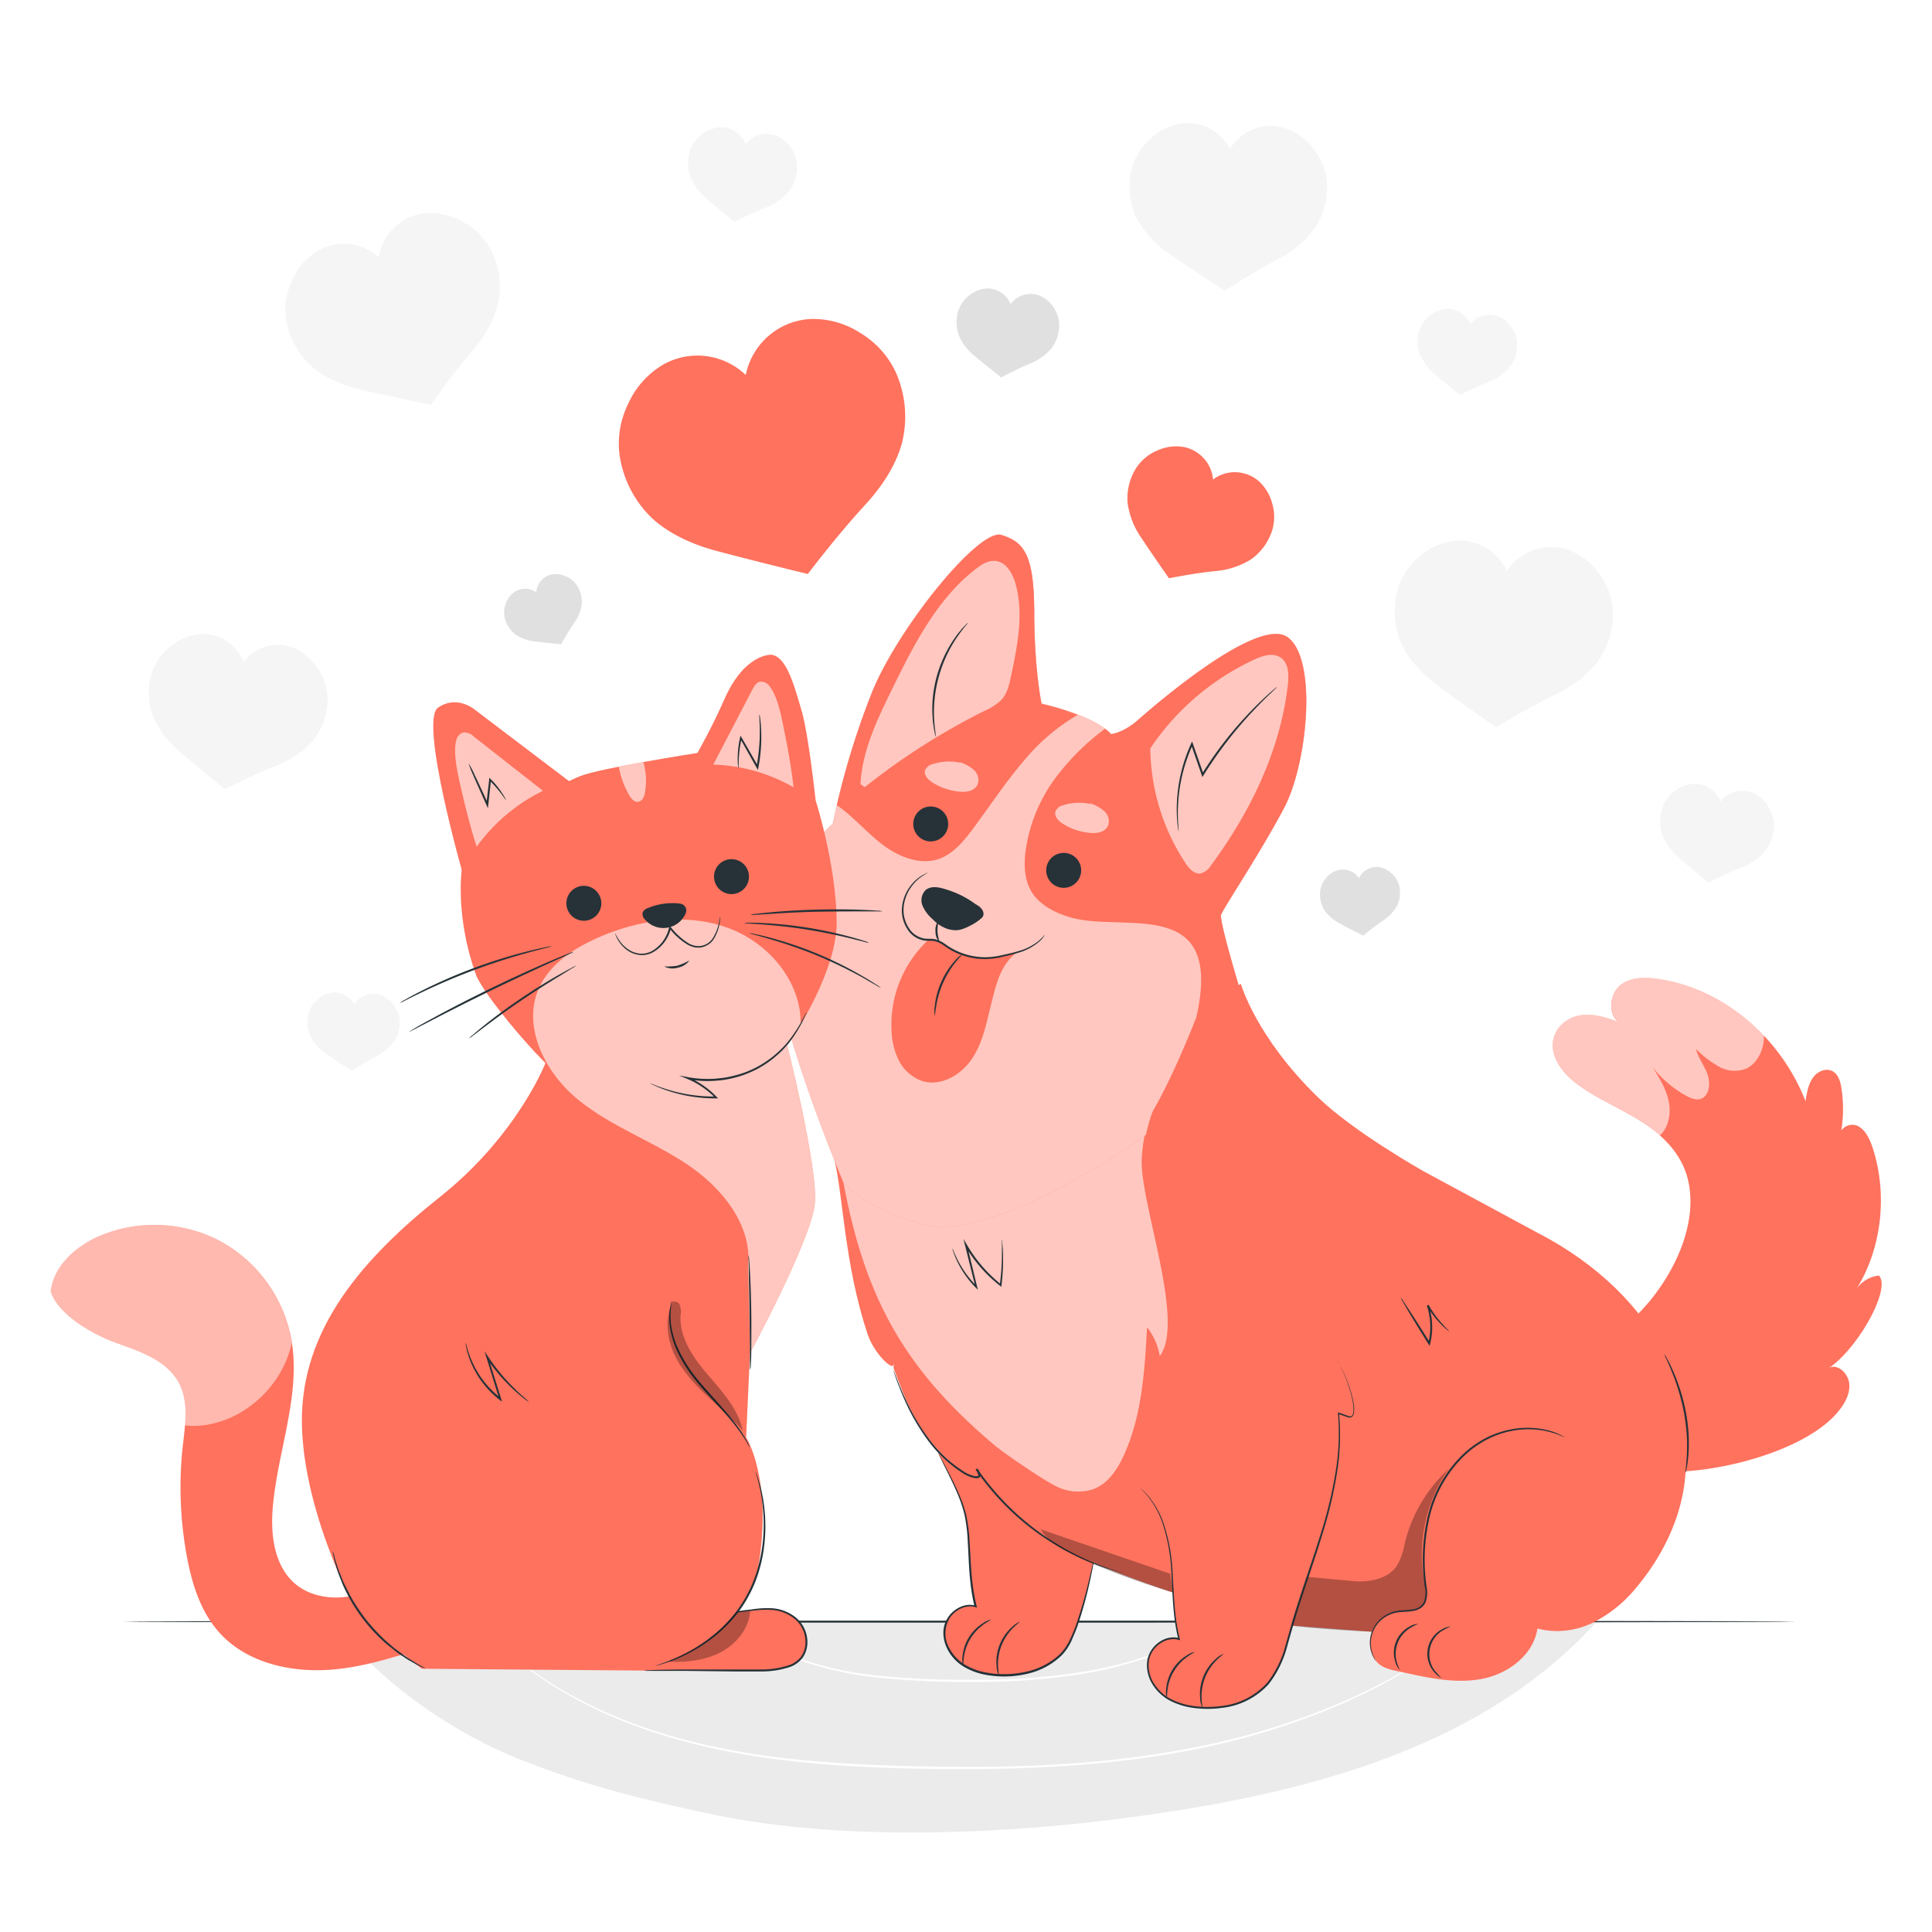 <svg class="animated" id="freepik_stories-cat-and-dog" xmlns="http://www.w3.org/2000/svg" viewBox="0 0 500 500" version="1.1" xmlns:xlink="http://www.w3.org/1999/xlink" xmlns:svgjs="http://svgjs.com/svgjs"><style>svg#freepik_stories-cat-and-dog:not(.animated) .animable {opacity: 0;}svg#freepik_stories-cat-and-dog.animated #freepik--Hearts--inject-21 {animation: 1.5s Infinite  linear floating;animation-delay: 0s;}            @keyframes floating {                0% {                    opacity: 1;                    transform: translateY(0px);                }                50% {                    transform: translateY(-10px);                }                100% {                    opacity: 1;                    transform: translateY(0px);                }            }        </style><g id="freepik--background-complete--inject-21" class="animable" style="transform-origin: 248.815px 253.056px;"><path d="M149.43,151.66a6.44,6.44,0,0,0-3-2.5,6.22,6.22,0,0,0-3.75-.48A5.09,5.09,0,0,0,139.5,151a5,5,0,0,0-.71,2.3,5,5,0,0,0-2-.85,5.07,5.07,0,0,0-3.87.91,6.26,6.26,0,0,0-2.12,3.14,6.44,6.44,0,0,0-.06,3.86,7.93,7.93,0,0,0,2.88,4,11.05,11.05,0,0,0,4.95,1.67c2.89.34,6.65.7,6.65.7s1.67-3,3.32-5.43a11,11,0,0,0,2-4.83A7.84,7.84,0,0,0,149.43,151.66Z" style="fill: rgb(224, 224, 224); transform-origin: 140.524px 157.654px;" id="eli75v2dkbab" class="animable"></path><path d="M362.21,229.66a6.41,6.41,0,0,0-1.84-3.4,6.18,6.18,0,0,0-3.32-1.82,5,5,0,0,0-5.35,2.85,4.92,4.92,0,0,0-1.56-1.52,5,5,0,0,0-3.93-.56,6.15,6.15,0,0,0-3.12,2.14,6.42,6.42,0,0,0-1.46,3.58,7.83,7.83,0,0,0,1.22,4.76,11.18,11.18,0,0,0,4,3.37c2.56,1.37,5.94,3.07,5.94,3.07s2.66-2.21,5.07-3.84a11.09,11.09,0,0,0,3.63-3.77A7.84,7.84,0,0,0,362.21,229.66Z" style="fill: rgb(224, 224, 224); transform-origin: 351.968px 233.252px;" id="el89q42jvf27j" class="animable"></path><path d="M274.13,84.37a8.38,8.38,0,0,0-1.44-4.76A8,8,0,0,0,269,76.49a6.41,6.41,0,0,0-7.47,2.22,6.39,6.39,0,0,0-1.58-2.32,6.52,6.52,0,0,0-4.81-1.71,7.93,7.93,0,0,0-4.47,1.91,8.29,8.29,0,0,0-2.76,4.13,10.09,10.09,0,0,0,.33,6.31,14.3,14.3,0,0,0,4.17,5.26c2.89,2.38,6.7,5.39,6.7,5.39s3.92-2.11,7.38-3.55A14.24,14.24,0,0,0,272,90.3,10,10,0,0,0,274.13,84.37Z" style="fill: rgb(224, 224, 224); transform-origin: 260.842px 86.174px;" id="elf9qkjahc23n" class="animable"></path><path d="M417.41,158.26a17.57,17.57,0,0,0-3.61-9.89,16.86,16.86,0,0,0-8.25-6.17,13.75,13.75,0,0,0-10.76,1.11A13.59,13.59,0,0,0,390,147.8,13.57,13.57,0,0,0,376,140a16.82,16.82,0,0,0-9.23,4.58,17.46,17.46,0,0,0-5.34,9.06A21.35,21.35,0,0,0,362.88,167c2.05,4.24,5.67,7.85,9.46,10.64,6.39,4.69,14.83,10.6,14.83,10.6s8-4.94,15.17-8.39c4.24-2.06,8.45-5,11.23-8.75A21.33,21.33,0,0,0,417.41,158.26Z" style="fill: rgb(245, 245, 245); transform-origin: 389.185px 164.068px;" id="ela8pmzba54t9" class="animable"></path><path d="M127.31,65.2a17.54,17.54,0,0,0-7.25-7.62,16.83,16.83,0,0,0-10-2.38A13.59,13.59,0,0,0,98,66.53,13.56,13.56,0,0,0,82.08,65a16.76,16.76,0,0,0-6.64,7.87,17.51,17.51,0,0,0-1.29,10.45,21.27,21.27,0,0,0,6.63,11.62c3.57,3.08,8.32,4.94,12.92,6,7.73,1.75,17.82,3.82,17.82,3.82S116.92,97,122.09,91c3.07-3.58,5.77-7.9,6.81-12.5A21.31,21.31,0,0,0,127.31,65.2Z" style="fill: rgb(245, 245, 245); transform-origin: 101.593px 79.955px;" id="elfq3yras9fdj" class="animable"></path><path d="M343.4,47.22a15.83,15.83,0,0,0-3.57-8.83,15.18,15.18,0,0,0-7.64-5.34,12.29,12.29,0,0,0-13.89,5.53,12.34,12.34,0,0,0-3.42-4.17A12.52,12.52,0,0,0,305.39,32a15.23,15.23,0,0,0-8.21,4.42,15.88,15.88,0,0,0-4.57,8.36,19.28,19.28,0,0,0,1.71,12,27.29,27.29,0,0,0,8.88,9.35c5.92,4,13.73,9.15,13.73,9.15s7.13-4.71,13.48-8a27.36,27.36,0,0,0,9.9-8.25A19.35,19.35,0,0,0,343.4,47.22Z" style="fill: rgb(245, 245, 245); transform-origin: 317.873px 53.567px;" id="el9oaulll9k2p" class="animable"></path><path d="M103.41,264.06a7.43,7.43,0,0,0-1.67-4.13,7.13,7.13,0,0,0-3.57-2.5A5.73,5.73,0,0,0,91.69,260a5.74,5.74,0,0,0-6-3.09A7.09,7.09,0,0,0,81.82,259a7.39,7.39,0,0,0-2.13,3.9,9,9,0,0,0,.8,5.6,12.73,12.73,0,0,0,4.14,4.37c2.77,1.89,6.42,4.27,6.42,4.27s3.32-2.2,6.29-3.76a12.83,12.83,0,0,0,4.63-3.85A9.09,9.09,0,0,0,103.41,264.06Z" style="fill: rgb(245, 245, 245); transform-origin: 91.487px 266.992px;" id="eljvs6t6cebsk" class="animable"></path><path d="M206.31,43.61a8.75,8.75,0,0,0-1.43-5.08A8.38,8.38,0,0,0,201,35.14a6.9,6.9,0,0,0-5.42.15A6.81,6.81,0,0,0,193,37.35a6.81,6.81,0,0,0-1.63-2.5,6.93,6.93,0,0,0-5.08-1.91,8.49,8.49,0,0,0-4.78,1.94,8.77,8.77,0,0,0-3,4.33,10.66,10.66,0,0,0,.22,6.7,15,15,0,0,0,4.33,5.67c3,2.59,7,5.86,7,5.86s4.21-2.17,7.9-3.62a15.13,15.13,0,0,0,5.94-4A10.67,10.67,0,0,0,206.31,43.61Z" style="fill: rgb(245, 245, 245); transform-origin: 192.194px 45.187px;" id="elfheypyv4syl" class="animable"></path><path d="M84.75,181.57a14.36,14.36,0,0,0-2.34-8.32A13.79,13.79,0,0,0,76,167.69,11.15,11.15,0,0,0,63,171.31a11.15,11.15,0,0,0-11-7.22,13.87,13.87,0,0,0-7.84,3.18,14.4,14.4,0,0,0-4.93,7.09,17.54,17.54,0,0,0,.36,11,24.84,24.84,0,0,0,7.09,9.3c5,4.24,11.49,9.6,11.49,9.6s6.89-3.55,12.94-5.94a24.73,24.73,0,0,0,9.74-6.47A17.43,17.43,0,0,0,84.75,181.57Z" style="fill: rgb(245, 245, 245); transform-origin: 61.636px 184.168px;" id="ell5gjc6cthil" class="animable"></path><path d="M459.11,214a9.19,9.19,0,0,0-1.49-5.3,8.88,8.88,0,0,0-4.06-3.54,7.08,7.08,0,0,0-8.32,2.31,7.07,7.07,0,0,0-7-4.6,8.74,8.74,0,0,0-5,2,9.18,9.18,0,0,0-3.14,4.52,11.07,11.07,0,0,0,.23,7,15.74,15.74,0,0,0,4.51,5.92c3.15,2.7,7.32,6.11,7.32,6.11s4.38-2.26,8.24-3.78a15.86,15.86,0,0,0,6.2-4.12A11.09,11.09,0,0,0,459.11,214Z" style="fill: rgb(245, 245, 245); transform-origin: 444.377px 215.64px;" id="elsmaa8kz9bcm" class="animable"></path><path d="M392.64,89.65A8,8,0,0,0,391.33,85a7.64,7.64,0,0,0-3.54-3.09,6.19,6.19,0,0,0-7.26,2A6.14,6.14,0,0,0,379,81.68a6.29,6.29,0,0,0-4.62-1.74,7.64,7.64,0,0,0-4.36,1.77,8,8,0,0,0-2.74,3.94,9.64,9.64,0,0,0,.2,6.1,13.84,13.84,0,0,0,3.94,5.17c2.75,2.35,6.39,5.34,6.39,5.34s3.82-2,7.19-3.3a13.76,13.76,0,0,0,5.41-3.6A9.73,9.73,0,0,0,392.64,89.65Z" style="fill: rgb(245, 245, 245); transform-origin: 379.762px 91.097px;" id="elba0qwi5c56d" class="animable"></path><path d="M87.14,420.47c11,15,30.67,28.37,48,35.1s30.43,10,48.64,13.87c36.3,7.75,83.46,5.28,123.18-1.25s79.94-19,106.71-49Z" style="fill: rgb(235, 235, 235); transform-origin: 250.405px 446.725px;" id="ele98mtdxm12t" class="animable"></path><path d="M379.68,421.38l-.53.45c-.38.29-.91.72-1.6,1.27-1.39,1.12-3.51,2.69-6.3,4.63s-6.31,4.18-10.53,6.55A156.45,156.45,0,0,1,346,441.51a188.3,188.3,0,0,1-40.92,12c-15.83,2.89-33.53,4.19-52.08,4.31s-36.26-.49-52.23-2.55A184.81,184.81,0,0,1,178.33,451a137.38,137.38,0,0,1-18.86-6.31,107.75,107.75,0,0,1-24.88-14.38c-2.67-2.11-4.65-3.87-5.94-5.1l-1.47-1.41c-.33-.32-.48-.5-.48-.5l.52.46,1.5,1.37c1.32,1.21,3.31,2.94,6,5a109.64,109.64,0,0,0,24.9,14.2,137.15,137.15,0,0,0,18.83,6.23,185.6,185.6,0,0,0,22.39,4.18c15.93,2,33.62,2.54,52.16,2.51s36.19-1.4,52-4.26a189.61,189.61,0,0,0,40.87-11.87A158.63,158.63,0,0,0,360.58,434c4.22-2.35,7.73-4.57,10.55-6.46s4.95-3.46,6.36-4.56l1.62-1.23C379.48,421.51,379.68,421.38,379.68,421.38Z" style="fill: rgb(255, 255, 255); transform-origin: 253.19px 439.607px;" id="el1c5hu0cnyt" class="animable"></path><path d="M316.43,419s-.08.08-.27.22l-.81.59c-.71.52-1.8,1.24-3.23,2.13a75.64,75.64,0,0,1-12.81,6.19,103,103,0,0,1-20.43,5.26,171.08,171.08,0,0,1-25.78,1.88,231.12,231.12,0,0,1-25.82-1.1,88,88,0,0,1-20.59-4.6A56.58,56.58,0,0,1,194,423.11c-1.38-1-2.4-1.79-3.08-2.36l-.75-.67-.25-.23a1.44,1.44,0,0,1,.28.19l.79.63c.69.55,1.73,1.32,3.12,2.27a58.85,58.85,0,0,0,12.68,6.27,89.58,89.58,0,0,0,20.52,4.46,237.93,237.93,0,0,0,25.77,1.06,174.14,174.14,0,0,0,25.7-1.83,104.51,104.51,0,0,0,20.38-5.14,78.1,78.1,0,0,0,12.83-6c1.44-.85,2.55-1.54,3.28-2l.84-.55Z" style="fill: rgb(255, 255, 255); transform-origin: 253.175px 427.145px;" id="elgmrkgc2uiy" class="animable"></path></g><g id="freepik--Floor--inject-21" class="animable" style="transform-origin: 248.23px 419.68px;"><path d="M464.79,419.68c0,.14-97,.26-216.55.26s-216.57-.12-216.57-.26,96.94-.26,216.57-.26S464.79,419.53,464.79,419.68Z" style="fill: rgb(38, 50, 56); transform-origin: 248.23px 419.68px;" id="elykyrwrgsfef" class="animable"></path></g><g id="freepik--Dog--inject-21" class="animable" style="transform-origin: 343.541px 290.284px;"><path d="M486.27,330.12A8,8,0,0,0,480.2,334c6.72-10.47,8.43-24.64,4.47-36.87-.78-2.37-1.94-4.89-4.08-5.82a3.51,3.51,0,0,0-4.06,1.27,35.48,35.48,0,0,0,.06-10.79c-.24-1.6-.68-3.33-1.89-4.28-1.67-1.32-4.14-.45-5.42,1.27s-1.69,4-2,6.22c-6.63-17-22-29.58-38.65-31.72-3.31-.43-7-.37-9.53,1.9s-3.05,7.43-.15,9.3c-3.14-1.15-6.43-2.2-9.69-1.77s-6.5,2.72-7.24,6.22c-1,4.54,2.46,8.85,6,11.52,4.83,3.62,10.35,5.93,15.48,9s10.07,7.22,12.45,13.07c3,7.46,1.25,16.2-2.12,23.35-6.29,13.37-18.11,23.39-31.54,26.72l10.94,24.17c13.84,9.44,51.32,1.75,62.22-11.13,1.72-2,3.32-4.55,3.15-7.35s-3-5.48-5.26-4.25C480.79,349,489.51,333.55,486.27,330.12Z" style="fill: rgb(255, 114, 94); transform-origin: 444.405px 317.014px;" id="el425w6cdtxpa" class="animable"></path><g id="elyxhb3x5915e"><g style="opacity: 0.6; transform-origin: 429.168px 273.436px;" class="animable"><path d="M402,268.9c-1,4.54,2.46,8.85,6,11.52,4.83,3.62,10.35,5.93,15.48,9a41.31,41.31,0,0,1,6.1,4.42c2.09-1.83,2.88-5.26,2.38-8.27-.57-3.46-2.45-6.49-4.28-9.4a28.55,28.55,0,0,0,8.71,7.42c1.23.67,2.65,1.25,3.93.74,2.07-.84,2.4-4,1.58-6.3s-2.4-4.21-3-6.56a27.06,27.06,0,0,0,6,4.59,8.22,8.22,0,0,0,7.06.48c2.56-1.19,4.17-4.15,4.49-7.19a12.38,12.38,0,0,0,.06-1.36c-7.58-8-17.47-13.42-27.86-14.75-3.31-.43-7-.37-9.53,1.9s-3.05,7.43-.15,9.3c-3.14-1.15-6.43-2.2-9.69-1.77S402.71,265.4,402,268.9Z" style="fill: rgb(255, 255, 255); transform-origin: 429.168px 273.436px;" id="elpf6nex1zve9" class="animable"></path></g></g><path d="M398,319.09l-29.64-16s-18.09-10.19-27.21-19.05c-16.19-15.73-20-29.39-20-29.39l-87.4,40.12L216,300.4c2.22,9.29,2.55,26.86,8.51,44.83,1.65,5,6.52,9.6,6.74,7.93.17-1.39,0,.92,0,.92,3.09,8.16,6.66,18.75,17.25,26.12,7.93,12,24.88,18.86,31.81,22.82,10.25,5.85,49.15,17.33,49.15,17.33l30.25,2.31,75.82-60.17S431,336.21,398,319.09Z" style="fill: rgb(255, 114, 94); transform-origin: 325.765px 338.655px;" id="elvbagwnm86y8" class="animable"></path><path d="M295.17,385.14c5.18,4.54,7.17,11.71,7.88,18.55s.39,13.84,2.11,20.5c-3.41-1-7.19,1.74-7.94,5.22s1.07,7.15,3.88,9.33a17.67,17.67,0,0,0,10,3.24c6,.33,12.47-1.34,16.59-5.77,3.78-4.06,5.1-9.75,6.6-15.1,2.56-9.16,6-18.06,8.64-27.2s4.41-18.7,3.49-28.17l2.58.9c3.19.93.14-9.76-3.05-14.57" style="fill: rgb(255, 114, 94); transform-origin: 322.76px 397.045px;" id="elcafwz7cz8s6" class="animable"></path><path d="M345.93,352.07a10.33,10.33,0,0,1,.7,1.07,29.59,29.59,0,0,1,1.66,3.35,33.89,33.89,0,0,1,1.84,5.72,14.13,14.13,0,0,1,.29,1.82,5.21,5.21,0,0,1-.11,2,1.07,1.07,0,0,1-.78.8,1.65,1.65,0,0,1-.59,0l-.51-.18-2.08-.71.2-.17a60.43,60.43,0,0,1-.36,14.19,109.5,109.5,0,0,1-3.89,16.87c-1.79,6-4,12.21-6.12,18.83-1.07,3.3-2,6.73-3,10.21a27.2,27.2,0,0,1-4.82,9.95A19.14,19.14,0,0,1,316.21,442a27,27,0,0,1-6.72.08,19.19,19.19,0,0,1-6.31-1.76,11.89,11.89,0,0,1-4.77-4.19,9.36,9.36,0,0,1-1.55-5.91c.36-4.14,4.61-7.34,8.36-6.26l-.27.26c-1.51-6.1-1.44-11.86-1.78-16.86A47.8,47.8,0,0,0,301,394.62a23,23,0,0,0-3.88-7.31,17.69,17.69,0,0,0-1.46-1.63c-.35-.34-.53-.54-.53-.54a14.6,14.6,0,0,1,2.1,2.09,22.65,22.65,0,0,1,4,7.31,47.12,47.12,0,0,1,2.25,12.82c.37,5,.34,10.76,1.85,16.77l.09.37-.36-.1c-3.43-1-7.47,2-7.77,5.88a8.84,8.84,0,0,0,1.49,5.61,11.3,11.3,0,0,0,4.59,4,18.43,18.43,0,0,0,6.14,1.7,26,26,0,0,0,6.59-.08A18.64,18.64,0,0,0,328,435.44a26.78,26.78,0,0,0,4.72-9.77c1-3.45,1.91-6.91,3-10.21,2.1-6.63,4.36-12.87,6.17-18.81a109.38,109.38,0,0,0,3.93-16.8,61.17,61.17,0,0,0,.45-14.1l0-.24.23.08,2.08.73a2.07,2.07,0,0,0,1,.22.8.8,0,0,0,.56-.61,5,5,0,0,0,.12-1.88,16.36,16.36,0,0,0-.27-1.79,34.85,34.85,0,0,0-1.76-5.7,33.34,33.34,0,0,0-1.57-3.37c-.2-.36-.36-.63-.47-.84A1.75,1.75,0,0,1,345.93,352.07Z" style="fill: rgb(38, 50, 56); transform-origin: 322.8px 397.161px;" id="elsnavc2jz1gs" class="animable"></path><path d="M309.21,427.52c0,.08-.74.41-1.83,1.18a12.28,12.28,0,0,0-5.22,8.61c-.18,1.32-.12,2.16-.2,2.17a5.28,5.28,0,0,1-.17-2.21,11.26,11.26,0,0,1,5.39-8.88A5.21,5.21,0,0,1,309.21,427.52Z" style="fill: rgb(38, 50, 56); transform-origin: 305.476px 433.5px;" id="elxy9131hwcyp" class="animable"></path><path d="M316.68,428c.05.07-.72.56-1.74,1.57a13.14,13.14,0,0,0-3.07,4.6,13.47,13.47,0,0,0-.9,5.47c.07,1.43.29,2.31.21,2.33a6,6,0,0,1-.57-2.31,12.07,12.07,0,0,1,4.08-10.37A5.86,5.86,0,0,1,316.68,428Z" style="fill: rgb(38, 50, 56); transform-origin: 313.613px 434.985px;" id="eleh1bopgjbkd" class="animable"></path><path d="M242.8,376.05c3.23,6.74,6.84,12.44,7.54,19.28s.4,13.84,2.11,20.5c-3.41-1-7.18,1.75-7.93,5.22s1.06,7.16,3.87,9.34a17.79,17.79,0,0,0,10,3.23c6,.34,12.47-1.34,16.59-5.77,3.78-4.06,6.87-18.12,8-23.56" style="fill: rgb(255, 114, 94); transform-origin: 262.89px 404.856px;" id="ele9x0soclmee" class="animable"></path><path d="M283,404.29a1.73,1.73,0,0,1,0,.3q-.06.33-.15.87c-.15.76-.37,1.89-.69,3.33a104.46,104.46,0,0,1-3.3,12c-.43,1.25-1,2.53-1.56,3.85a13.4,13.4,0,0,1-2.53,3.75,18.55,18.55,0,0,1-8.69,4.73,26.14,26.14,0,0,1-11,.31,17,17,0,0,1-5.49-2,11.29,11.29,0,0,1-4.22-4.29,9.52,9.52,0,0,1-1.22-4.27,7.14,7.14,0,0,1,1.14-4.21,7.55,7.55,0,0,1,3.2-2.76,6.58,6.58,0,0,1,2-.55,6.14,6.14,0,0,1,2.05.19l-.31.3c-1.47-5.89-1.44-11.56-1.76-16.54a43.19,43.19,0,0,0-.8-7,34,34,0,0,0-1.87-5.72c-1.44-3.38-2.82-6-3.68-7.78-.44-.91-.78-1.6-1-2.08-.1-.22-.18-.4-.24-.55s-.08-.18-.07-.19a1,1,0,0,1,.11.18c.07.14.16.31.28.52.25.5.61,1.18,1.06,2,.91,1.79,2.33,4.35,3.82,7.74a34.63,34.63,0,0,1,2,5.76,43.08,43.08,0,0,1,.85,7c.36,5,.36,10.64,1.82,16.45l.11.43-.42-.13c-2.44-.73-5.26.66-6.71,2.92a7.68,7.68,0,0,0,.11,7.95,10.87,10.87,0,0,0,4,4.1,16.39,16.39,0,0,0,5.32,1.94,25.78,25.78,0,0,0,10.74-.28,18.15,18.15,0,0,0,8.5-4.56,13,13,0,0,0,2.47-3.63,38.41,38.41,0,0,0,1.58-3.8,116,116,0,0,0,3.46-12q.5-2.12.78-3.3c.08-.36.15-.64.2-.86A1.32,1.32,0,0,1,283,404.29Z" style="fill: rgb(38, 50, 56); transform-origin: 262.907px 404.925px;" id="elth1bpndgnq" class="animable"></path><path d="M256.51,419.16c0,.08-.74.41-1.84,1.18a12.33,12.33,0,0,0-5.22,8.61c-.18,1.33-.11,2.17-.2,2.17a5.25,5.25,0,0,1-.17-2.2,11.36,11.36,0,0,1,5.39-8.89A5.42,5.42,0,0,1,256.51,419.16Z" style="fill: rgb(38, 50, 56); transform-origin: 252.771px 425.14px;" id="elmgcgezqhayb" class="animable"></path><path d="M264,419.68c0,.07-.71.55-1.74,1.56a13.57,13.57,0,0,0-3.07,4.61,13.42,13.42,0,0,0-.89,5.46c.06,1.44.29,2.31.2,2.33a5.89,5.89,0,0,1-.57-2.3A12.07,12.07,0,0,1,262,421,5.76,5.76,0,0,1,264,419.68Z" style="fill: rgb(38, 50, 56); transform-origin: 260.933px 426.66px;" id="elczc1bw1zw3r" class="animable"></path><path d="M290.41,407a5.07,5.07,0,0,1-.86-.2c-.55-.15-1.38-.35-2.42-.68a64.84,64.84,0,0,1-8.62-3.41,68.36,68.36,0,0,1-11.69-7.22,66.87,66.87,0,0,1-11.92-11.88c-.86-1.06-1.59-2.19-2.38-3.26l.43-.3a4,4,0,0,1,.8,1.65.81.81,0,0,1-.19.59.87.87,0,0,1-.51.26,2.59,2.59,0,0,1-.93-.05,8.33,8.33,0,0,1-3.09-1.35l0,0a34,34,0,0,1-9.33-9,54.26,54.26,0,0,1-5.18-8.92c-1.21-2.64-2-4.8-2.56-6.3-.27-.74-.44-1.33-.57-1.73a5.23,5.23,0,0,1-.17-.6,2.61,2.61,0,0,1,.25.57c.17.43.38,1,.66,1.7.56,1.48,1.43,3.62,2.69,6.22a55,55,0,0,0,5.23,8.81,34.16,34.16,0,0,0,9.25,8.85h0l0,0a8.15,8.15,0,0,0,2.87,1.24c.51.1,1.11.09,1-.26a3.54,3.54,0,0,0-.7-1.38l.42-.3c.78,1.06,1.51,2.18,2.37,3.23a67.6,67.6,0,0,0,11.79,11.82A69.1,69.1,0,0,0,287.19,406c1,.36,1.85.59,2.39.77A4.93,4.93,0,0,1,290.41,407Z" style="fill: rgb(38, 50, 56); transform-origin: 260.815px 380.8px;" id="elus3fyd0pjyl" class="animable"></path><path d="M427.13,350.22,398.83,372c-8.32,1.19-14,6.88-19.67,13.06-7.47,8.1-5.78,16.21-8,24.31A30.21,30.21,0,0,1,369,414c-1.69,3.63-6.13,2.55-8.45,3.25-2.77.83-4,2.15-5.3,4.75a7.57,7.57,0,0,0,1.15,8.2c1.69,1.78,4.53,2.12,6.93,2.65,6.69,1.46,13.6,2.94,20.32,1.62s13.23-6.2,14.23-13A20.8,20.8,0,0,0,412.12,420a34.16,34.16,0,0,0,11.33-9.12c7-8.29,12.09-18.85,12.75-29.68S433.09,359.29,427.13,350.22Z" style="fill: rgb(255, 114, 94); transform-origin: 395.403px 392.601px;" id="ell2gnvqw9d7l" class="animable"></path><path d="M405,372a.68.68,0,0,1-.23-.08l-.65-.28a19.24,19.24,0,0,0-2.57-.92,22,22,0,0,0-9.88-.48,23.89,23.89,0,0,0-6.52,2.14,25.76,25.76,0,0,0-6.41,4.57A32.7,32.7,0,0,0,370,392.49a48.83,48.83,0,0,0-.81,18.05,7.85,7.85,0,0,1-.26,4.16,3.55,3.55,0,0,1-1.37,1.55,5.21,5.21,0,0,1-1.85.66c-1.26.22-2.48.2-3.61.33a8,8,0,0,0-3.09.95,8,8,0,0,0-4.15,8.28,9.45,9.45,0,0,0,1.23,3.42,4,4,0,0,1-.53-.79,7.92,7.92,0,0,1-.9-2.6,8.3,8.3,0,0,1,.41-4.32,8.49,8.49,0,0,1,7-5.34c1.17-.14,2.38-.13,3.58-.35a3.65,3.65,0,0,0,2.89-2,7.45,7.45,0,0,0,.19-3.92,48.7,48.7,0,0,1,.79-18.22,32.86,32.86,0,0,1,8.93-15.81,26.16,26.16,0,0,1,6.55-4.61,24,24,0,0,1,6.65-2.11,21.68,21.68,0,0,1,10,.64A15,15,0,0,1,405,372Z" style="fill: rgb(38, 50, 56); transform-origin: 379.77px 399.7px;" id="elxib0m8uk1al" class="animable"></path><path d="M362.22,432.13a4.31,4.31,0,0,1-1.08-1.93,7.68,7.68,0,0,1,3.71-9.28,4.15,4.15,0,0,1,2.12-.64c0,.08-.81.27-1.93,1a7.84,7.84,0,0,0-3.55,8.86C361.83,431.38,362.3,432.08,362.22,432.13Z" style="fill: rgb(38, 50, 56); transform-origin: 363.85px 426.205px;" id="elbd7az6n65dj" class="animable"></path><path d="M373,434.18a1.63,1.63,0,0,1-.61-.32,6,6,0,0,1-1.35-1.27,7.21,7.21,0,0,1,1.93-10.81,6.2,6.2,0,0,1,1.71-.73,1.54,1.54,0,0,1,.68-.08,17.11,17.11,0,0,0-2.19,1.12,7.15,7.15,0,0,0-1.84,10.28A18.12,18.12,0,0,0,373,434.18Z" style="fill: rgb(38, 50, 56); transform-origin: 372.378px 427.571px;" id="els97mzaobm9q" class="animable"></path><path d="M436.2,381.18c-.1,0,.21-1.77.35-4.64a47.39,47.39,0,0,0,0-5,53.81,53.81,0,0,0-.77-6.1,56.26,56.26,0,0,0-3.22-10.7c-.54-1.33-1-2.4-1.35-3.12a6.25,6.25,0,0,1-.47-1.17,6.53,6.53,0,0,1,.65,1.08c.4.7.92,1.74,1.51,3.06a49.59,49.59,0,0,1,3.39,10.75,46.63,46.63,0,0,1,.74,6.18,41.17,41.17,0,0,1-.08,5.07,28.61,28.61,0,0,1-.44,3.4A6.77,6.77,0,0,1,436.2,381.18Z" style="fill: rgb(38, 50, 56); transform-origin: 433.907px 365.815px;" id="elt7npi9tdxjf" class="animable"></path><path d="M375.06,344.56a2.6,2.6,0,0,1-.52-.37c-.33-.26-.79-.67-1.35-1.21a24.5,24.5,0,0,1-3.92-5.07l.41-.19a17.61,17.61,0,0,1,.88,7.56,17.28,17.28,0,0,1-.44,2.46l-.15.59-.32-.52c-2.08-3.35-3.9-6.32-5.18-8.47L363,336.81a5,5,0,0,1-.49-.95,4.31,4.31,0,0,1,.64.85l1.63,2.45c1.36,2.1,3.23,5,5.33,8.38l-.47.07a17.34,17.34,0,0,0,.42-2.38,17.89,17.89,0,0,0-.79-7.36l.42-.19a27.12,27.12,0,0,0,3.72,5.11C374.43,343.92,375.1,344.51,375.06,344.56Z" style="fill: rgb(38, 50, 56); transform-origin: 368.786px 342.095px;" id="el64zsgvb7oxx" class="animable"></path><g id="el2opt60a7p6n"><g style="opacity: 0.3; transform-origin: 354.64px 401.235px;" class="animable"><path d="M374.9,380.18a38.54,38.54,0,0,0-11.33,19.1,18.78,18.78,0,0,1-1.94,5.78c-2.33,3.61-7.26,4.52-11.55,4.11l-11.61-1.07-4.09,12.62c7.49,1,20.6,1.57,20.6,1.57,1.77-3.64,4.39-5.35,8.26-5.46a15.82,15.82,0,0,0,3.22-.46,3.77,3.77,0,0,0,2.46-3.22,13.46,13.46,0,0,0-.39-4.27A38.71,38.71,0,0,1,374.9,380.18Z" id="ele2ofwdl8eyd" class="animable" style="transform-origin: 354.64px 401.235px;"></path></g></g><g id="el0j4y9jmbfydt"><path d="M269.4,395.8l33.45,11.49.77,4.89S272,402.83,269.4,395.8Z" style="opacity: 0.3; transform-origin: 286.51px 403.99px;" class="animable"></path></g><g id="elsgmsgye7plk"><g style="opacity: 0.6; transform-origin: 262.025px 323.341px;" class="animable"><path d="M305.11,260.66,218.28,306c5.6,30,15.83,48.41,39.17,68.08,2.47,2.08,13.18,9.39,16.14,10.69a12.54,12.54,0,0,0,9.42.61c3.8-1.46,6.23-5.17,7.9-8.88,4.64-10.26,5.33-21.79,5.95-33a16.45,16.45,0,0,1,3.29,7.45c6.72-9-5.24-39.86-4.66-51.07C296.5,280.37,308.7,279.86,305.11,260.66Z" style="fill: rgb(255, 255, 255); transform-origin: 262.025px 323.341px;" id="ellz8pnbup9i" class="animable"></path></g></g><path d="M218.37,306.24s-18-42.4-18.25-60.89,15.39-32.2,15.39-32.2a206.93,206.93,0,0,1,10.3-34.36c6.86-16.63,27.58-42.22,33.37-40.38s8.45,5,8.48,20,1.9,23.66,1.9,23.66,13.63,3,18,7.9c0,0,3.09-.28,6.92-3.62s31-27.08,38.79-21.44,5.14,32.62-.92,44.14-16,26.36-16.33,27.73,3.72,18.56,1.49,27.41-8.64,20-19.42,28.35-43,28.2-58.36,24.46S218.37,306.24,218.37,306.24Z" style="fill: rgb(255, 114, 94); transform-origin: 269.103px 227.89px;" id="elj60cs3uhd4" class="animable"></path><g id="elir0c6zd4ph"><path d="M218.37,306.24s-18-42.4-18.25-60.89,15.39-32.2,15.39-32.2a206.93,206.93,0,0,1,10.3-34.36c6.86-16.63,27.58-42.22,33.37-40.38s8.45,5,8.48,20,1.9,23.66,1.9,23.66,13.63,3,18,7.9c0,0,3.09-.28,6.92-3.62s31-27.08,38.79-21.44,5.14,32.62-.92,44.14-16,26.36-16.33,27.73,3.72,18.56,1.49,27.41-8.64,20-19.42,28.35-43,28.2-58.36,24.46S218.37,306.24,218.37,306.24Z" style="fill: rgb(255, 255, 255); opacity: 0.6; transform-origin: 269.103px 227.89px;" class="animable"></path></g><path d="M332.33,209.08c6.06-11.52,8.67-38.5.92-44.14S298.3,183,294.46,186.38s-6.92,3.62-6.92,3.62a10.23,10.23,0,0,0-1.56-1.4,62,62,0,0,0-12.27,12,41.18,41.18,0,0,0-8.37,20.28c-.34,3.31-.16,6.82,1.51,9.71,2.08,3.59,6.09,5.6,10.06,6.79,13.77,4.14,39.92-6,32.71,25.86,0,0-5.64,14.59-10.89,23.63-1.35,2.33-2.22,7.44-3,10,.9-.65,5.51.69,6.23.13,10.79-8.33,26.18-18.68,23.27-27.33-4.65-13.82-9.62-31.52-9.25-32.88S326.27,220.59,332.33,209.08Z" style="fill: rgb(255, 114, 94); transform-origin: 301.624px 230.608px;" id="el6dprt2on5tb" class="animable"></path><g id="elcojdxa40emc"><g style="opacity: 0.6; transform-origin: 315.564px 197.786px;" class="animable"><path d="M331.44,170.18c-1.85-1.25-4.34-.59-6.38.31a65.73,65.73,0,0,0-27.36,23.18,54.87,54.87,0,0,0,9.15,29.77c.91,1.36,2.22,2.84,3.84,2.62a4.57,4.57,0,0,0,2.76-2.17c10.18-13.79,17.95-29.75,19.86-46.79C333.59,174.6,333.52,171.59,331.44,170.18Z" style="fill: rgb(255, 255, 255); transform-origin: 315.564px 197.786px;" id="elqii3kzk0fg" class="animable"></path></g></g><path d="M251.71,214.61c4.53-6.06,8.66-12.43,13.62-18.14A51.52,51.52,0,0,1,278.94,185a73.58,73.58,0,0,0-9.38-2.86s-1.87-8.6-1.9-23.66-2.7-18.2-8.48-20-26.51,23.75-33.37,40.38a201.66,201.66,0,0,0-9.24,29.55l.19.09c4.26,3,7.63,7.08,11.79,10.2s9.63,5.28,14.54,3.56C246.75,220.9,249.38,217.72,251.71,214.61Z" style="fill: rgb(255, 114, 94); transform-origin: 247.755px 180.629px;" id="el371rcvq483e" class="animable"></path><path d="M252.48,234a24.81,24.81,0,0,0-7.81-3.87c-1.72-.57-3.82-.94-5.17.27a3.74,3.74,0,0,0-.73,4.05,9.61,9.61,0,0,0,2.62,3.46,9.5,9.5,0,0,0,3.86,2.51c2.48.68,3.72.22,6-.94a12.75,12.75,0,0,0,2.9-2C254.78,236.87,254.87,235.25,252.48,234Z" style="fill: rgb(38, 50, 56); transform-origin: 246.499px 235.167px;" id="elqr7rkq5uhk" class="animable"></path><path d="M263.13,246.49c-4.07,3.15-5.16,7.63-6.43,12.62s-2.16,10.21-4.92,14.55-8.07,7.61-13,6.14a10.66,10.66,0,0,1-6.17-5.38,18.79,18.79,0,0,1-1.89-8.12,29.89,29.89,0,0,1,9.58-23.09,14.61,14.61,0,0,1,4.06,1.24c1.14.76,7.56,4.58,12.23,3.44S263.13,246.49,263.13,246.49Z" style="fill: rgb(255, 114, 94); transform-origin: 246.914px 261.684px;" id="el8l4jdin6tbw" class="animable"></path><path d="M241.93,262.93a8.08,8.08,0,0,1,0-2.65,20.43,20.43,0,0,1,1.68-6.18,20.83,20.83,0,0,1,3.46-5.4,8.15,8.15,0,0,1,2-1.76c.06.07-.69.75-1.71,2a24.39,24.39,0,0,0-3.26,5.37,23.65,23.65,0,0,0-1.79,6C242,261.92,242,262.93,241.93,262.93Z" style="fill: rgb(38, 50, 56); transform-origin: 245.447px 254.935px;" id="eltj1yk7nw3tc" class="animable"></path><path d="M270.42,241.88a2.28,2.28,0,0,1-.3.5,7.32,7.32,0,0,1-1.09,1.24,14.15,14.15,0,0,1-5.35,2.9,41.2,41.2,0,0,1-4.07,1.06,19.55,19.55,0,0,1-4.8.63,17.86,17.86,0,0,1-10.43-3.44,7.2,7.2,0,0,0-2.5-1.2c-.88-.18-1.83,0-2.79-.19a6.33,6.33,0,0,1-4.36-3.09,8.74,8.74,0,0,1-1.33-4.68,10.29,10.29,0,0,1,.92-4.14,11.1,11.1,0,0,1,3.9-4.65,9.77,9.77,0,0,1,1.47-.79,2.92,2.92,0,0,1,.54-.19s-.73.33-1.89,1.15a11.21,11.21,0,0,0-3.68,4.62,10.3,10.3,0,0,0-.83,4,8.49,8.49,0,0,0,1.3,4.43,5.91,5.91,0,0,0,4,2.84c.86.15,1.81,0,2.81.18a7.77,7.77,0,0,1,2.69,1.28,17.59,17.59,0,0,0,10.14,3.39,19.67,19.67,0,0,0,4.71-.57c1.47-.31,2.84-.62,4.05-1a14.48,14.48,0,0,0,5.32-2.69A20.09,20.09,0,0,0,270.42,241.88Z" style="fill: rgb(38, 50, 56); transform-origin: 251.91px 237.025px;" id="elurwa33whuv" class="animable"></path><g id="elzoccyc2n07g"><g style="opacity: 0.6; transform-origin: 243.273px 174.429px;" class="animable"><path d="M223.81,203.71a175.52,175.52,0,0,1,31.1-19.8,13.64,13.64,0,0,0,4.35-2.9c1.44-1.65,1.94-3.88,2.39-6,1.67-7.89,3.34-16.15,1.18-23.92-.76-2.73-2.49-5.72-5.32-5.93-1.79-.14-3.43.9-4.86,2-10.19,7.82-16.18,19.78-21.84,31.32-3.81,7.78-7.7,15.84-8.12,24.5" style="fill: rgb(255, 255, 255); transform-origin: 243.273px 174.429px;" id="eldkmmhxt0dq" class="animable"></path></g></g><path d="M243.06,243.75a3.89,3.89,0,0,1-.95-2.69,4,4,0,0,1,.73-2.77c.16.06-.27,1.25-.21,2.74S243.21,243.68,243.06,243.75Z" style="fill: rgb(38, 50, 56); transform-origin: 242.587px 241.02px;" id="elay3y7ij54eg" class="animable"></path><g id="el87uwifvqvla"><g style="opacity: 0.6; transform-origin: 280.017px 211.678px;" class="animable"><path d="M282.18,208.06a13.86,13.86,0,0,0-7,.32,3,3,0,0,0-2,1.51c-.47,1.25.68,2.51,1.8,3.24a15.59,15.59,0,0,0,7.12,2.42,6.72,6.72,0,0,0,2.68-.21,3.23,3.23,0,0,0,2-1.69,3.47,3.47,0,0,0-1-3.72,10.24,10.24,0,0,0-3.56-2" style="fill: rgb(255, 255, 255); transform-origin: 280.017px 211.678px;" id="eliz9njh7590l" class="animable"></path></g></g><g id="el7g9hu2njr1s"><g style="opacity: 0.6; transform-origin: 246.269px 201.008px;" class="animable"><path d="M248.49,197.39a13.81,13.81,0,0,0-7,.32,3,3,0,0,0-2.05,1.51c-.48,1.25.67,2.51,1.79,3.24a15.63,15.63,0,0,0,7.12,2.42,6.72,6.72,0,0,0,2.68-.21,3.25,3.25,0,0,0,2-1.69,3.49,3.49,0,0,0-1-3.72,10.15,10.15,0,0,0-3.56-2" style="fill: rgb(255, 255, 255); transform-origin: 246.269px 201.008px;" id="elf8eulqlf95" class="animable"></path></g></g><path d="M250.52,161.14c.07.07-1.18,1.35-2.8,3.72a34.32,34.32,0,0,0-2.52,4.34A34.58,34.58,0,0,0,241.87,181a35.19,35.19,0,0,0-.12,5c.15,2.86.54,4.61.44,4.63a5.82,5.82,0,0,1-.33-1.22,14,14,0,0,1-.26-1.45c-.07-.57-.19-1.22-.22-1.94a31,31,0,0,1,0-5.09A32.51,32.51,0,0,1,244.77,169a30.9,30.9,0,0,1,2.65-4.34c.41-.6.84-1.1,1.2-1.54a13.46,13.46,0,0,1,1-1.1A5.71,5.71,0,0,1,250.52,161.14Z" style="fill: rgb(38, 50, 56); transform-origin: 245.899px 175.885px;" id="el32nmlykoppy" class="animable"></path><path d="M279.8,225.34a4.52,4.52,0,1,1-4.42-4.61A4.51,4.51,0,0,1,279.8,225.34Z" style="fill: rgb(38, 50, 56); transform-origin: 275.281px 225.249px;" id="eli02u3yq45q9" class="animable"></path><path d="M245.39,213.33a4.52,4.52,0,1,1-4.42-4.61A4.52,4.52,0,0,1,245.39,213.33Z" style="fill: rgb(38, 50, 56); transform-origin: 240.871px 213.239px;" id="elfxh3n5s83g" class="animable"></path><path d="M330.52,177.78a4,4,0,0,1-.42.44l-1.25,1.2c-1.09,1-2.65,2.56-4.5,4.52a106,106,0,0,0-12.88,16.71l-.29.47-.18-.52c-.08-.25-.18-.52-.27-.79-.87-2.48-1.7-4.89-2.49-7.15l.47,0a42.51,42.51,0,0,0-3.84,15.94,44.24,44.24,0,0,0,.06,4.82,15,15,0,0,1,.09,1.74,1.52,1.52,0,0,1-.09-.44c0-.29-.12-.72-.18-1.28a38.77,38.77,0,0,1-.2-4.85,41.15,41.15,0,0,1,3.7-16.14l.26-.57.21.59,2.5,7.15.27.79-.46-.05a98.27,98.27,0,0,1,13.06-16.69c1.89-1.93,3.49-3.42,4.62-4.42.56-.5,1-.87,1.32-1.13A2.34,2.34,0,0,1,330.52,177.78Z" style="fill: rgb(38, 50, 56); transform-origin: 317.531px 196.47px;" id="eltkxe9g572s9" class="animable"></path><path d="M259.26,320.78a3.4,3.4,0,0,1,.13.84c.06.55.12,1.37.17,2.4a54.61,54.61,0,0,1-.37,8.61l-.05.39-.31-.25a35.91,35.91,0,0,1-8.36-9.23c-.24-.38-.46-.76-.68-1.13l.48-.19,2.61,10.8.19.78-.56-.57a25.3,25.3,0,0,1-4.92-7.08,22.41,22.41,0,0,1-.9-2.25,3.76,3.76,0,0,1-.22-.83,4.26,4.26,0,0,1,.35.78c.22.51.54,1.26,1,2.18a26.64,26.64,0,0,0,5,6.88l-.37.21c-.79-3.17-1.71-6.84-2.69-10.78l-.42-1.7.9,1.51c.22.37.44.74.67,1.11a36.87,36.87,0,0,0,8.19,9.16l-.36.15a62.48,62.48,0,0,0,.56-8.54c0-1,0-1.78,0-2.4A4.61,4.61,0,0,1,259.26,320.78Z" style="fill: rgb(38, 50, 56); transform-origin: 253.033px 327.22px;" id="elul2pd9fya3" class="animable"></path></g><g id="freepik--Cat--inject-21" class="animable" style="transform-origin: 120.735px 301.01px;"><path d="M107.73,404.63c-4.64,3.27-9.46,6.49-14.93,8s-11.79,1-16.19-2.56c-5.64-4.6-6.66-12.83-6-20.09,1.27-14.78,7.52-29.43,4.67-44a36.57,36.57,0,0,0-18.56-24.91,36.54,36.54,0,0,0-31-1.18c-6.13,2.65-11.87,7.73-12.6,14.36,2,6.16,11.17,11.25,17.26,13.41s12.86,4.52,15.9,10.22c2.64,4.95,1.64,10.94,1,16.52a98.36,98.36,0,0,0,1.08,28.4c1.3,7,3.48,14.11,8.19,19.47,7.36,8.38,19.59,10.89,30.68,9.7s21.56-5.48,32.24-8.67Z" style="fill: rgb(255, 114, 94); transform-origin: 66.295px 374.624px;" id="elpy10u3g1bne" class="animable"></path><g id="elkkz7hycftgd"><g style="opacity: 0.5; transform-origin: 44.295px 343.017px;" class="animable"><path d="M74.39,351.31a28.71,28.71,0,0,0,1.12-3.74q-.12-.79-.27-1.59a36.57,36.57,0,0,0-18.56-24.91,36.54,36.54,0,0,0-31-1.18c-6.13,2.65-11.87,7.73-12.6,14.36,2,6.16,11.17,11.25,17.26,13.41s12.86,4.52,15.9,10.22c1.78,3.34,1.9,7.15,1.61,11a17.11,17.11,0,0,0,3.35.12C61.42,368.37,70.75,360.93,74.39,351.31Z" style="fill: rgb(255, 255, 255); transform-origin: 44.295px 343.017px;" id="el6nmthf4ehlm" class="animable"></path></g></g><path d="M183.76,419.25c3-1.91,9.78-2.41,13.3-2.81s7.35.6,9.69,3.26,2.74,7.09.35,9.7c-2.73,3-8.92,2.94-13,2.94-11,0-17.43-.21-27.51,0" style="fill: rgb(255, 114, 94); transform-origin: 187.65px 424.348px;" id="elat1ya3kljmc" class="animable"></path><path d="M166.62,432.34a4.33,4.33,0,0,1,.77-.07l2.22-.09c1.92-.05,4.7-.11,8.14-.12l12.09,0c2.27,0,4.66,0,7.12,0a22.74,22.74,0,0,0,7.44-1.18,6.69,6.69,0,0,0,2.95-2.21,6.45,6.45,0,0,0,1.1-3.41,7.81,7.81,0,0,0-2.63-6.15,10.58,10.58,0,0,0-5.72-2.44,24.63,24.63,0,0,0-5.56.22,50.22,50.22,0,0,0-8,1.3,14.84,14.84,0,0,0-2.07.73,5.19,5.19,0,0,1-.7.33s.05-.05.16-.12.27-.18.49-.3a12.31,12.31,0,0,1,2.06-.84,45.69,45.69,0,0,1,8-1.46,24.4,24.4,0,0,1,5.65-.29,11,11,0,0,1,6,2.51,8.28,8.28,0,0,1,2.82,6.53,6.9,6.9,0,0,1-1.19,3.69,7.14,7.14,0,0,1-3.18,2.39,22.88,22.88,0,0,1-7.61,1.21c-2.49,0-4.87,0-7.15,0l-12.08-.14-8.14,0-2.22,0A5.14,5.14,0,0,1,166.62,432.34Z" style="fill: rgb(38, 50, 56); transform-origin: 187.788px 424.38px;" id="el35yggrqtru7" class="animable"></path><path d="M141.82,273.12c0,1.34-8,20.78-27.82,36.53s-36.21,34.19-35.87,58.66S93.55,419.6,93.55,419.6l15.59,12.27,57.48.47s26.48-6.37,29.83-28.16S193.1,372,193.1,372l1-21.79s15.75-29.16,16.76-38.54-7.71-43.58-7.71-43.58Z" style="fill: rgb(255, 114, 94); transform-origin: 144.533px 350.215px;" id="elhm9yrr6ia" class="animable"></path><path d="M174,336.38a19.12,19.12,0,0,0-.33,6.48,22.71,22.71,0,0,0,2.08,6.73,36.87,36.87,0,0,0,4.67,7.29c1.95,2.4,4,4.56,5.75,6.56s3.37,3.86,4.57,5.51a33,33,0,0,1,2.61,4.06c.28.5.45.91.58,1.18s.18.42.16.43a13.55,13.55,0,0,1-.92-1.51,40.48,40.48,0,0,0-2.72-3.94c-1.23-1.61-2.82-3.42-4.63-5.4s-3.84-4.14-5.81-6.56a36.81,36.81,0,0,1-4.7-7.42,22.41,22.41,0,0,1-2-6.88,15.11,15.11,0,0,1,.2-4.83,8.6,8.6,0,0,1,.34-1.27A1.77,1.77,0,0,1,174,336.38Z" style="fill: rgb(38, 50, 56); transform-origin: 183.648px 355.5px;" id="elqcg7qmuevdn" class="animable"></path><path d="M195.53,380.83a3.2,3.2,0,0,1,.25.6c.14.4.38,1,.6,1.77a39.55,39.55,0,0,1,1.39,6.7,42.39,42.39,0,0,1,0,10.16,37.4,37.4,0,0,1-1.17,5.91,33,33,0,0,1-2.29,6,33.91,33.91,0,0,1-3.42,5.49,37.14,37.14,0,0,1-4.08,4.43,39.62,39.62,0,0,1-8.33,5.83,40.49,40.49,0,0,1-6.3,2.68c-.76.27-1.37.42-1.78.54a2.76,2.76,0,0,1-.63.14,3.33,3.33,0,0,1,.6-.24c.4-.16,1-.33,1.75-.63a46.83,46.83,0,0,0,6.19-2.82,40.44,40.44,0,0,0,8.18-5.85,38.77,38.77,0,0,0,4-4.39,34,34,0,0,0,3.35-5.41,32.85,32.85,0,0,0,2.27-5.95A37.56,37.56,0,0,0,197.3,400a42.69,42.69,0,0,0,.1-10.07,41.94,41.94,0,0,0-1.22-6.69c-.18-.78-.39-1.37-.5-1.78A4.37,4.37,0,0,1,195.53,380.83Z" style="fill: rgb(38, 50, 56); transform-origin: 183.923px 405.955px;" id="elqtbqxt9ts8b" class="animable"></path><path d="M110.14,431.83a9.76,9.76,0,0,1-1.45-.62,17.66,17.66,0,0,1-1.65-.85c-.63-.36-1.37-.74-2.12-1.26s-1.61-1-2.46-1.69-1.74-1.38-2.67-2.15A43.54,43.54,0,0,1,90.1,413c-.54-1.08-1.07-2.1-1.47-3.1s-.78-1.92-1.08-2.78-.52-1.66-.73-2.35a18.53,18.53,0,0,1-.44-1.81,9.51,9.51,0,0,1-.27-1.55,8.61,8.61,0,0,1,.47,1.51c.12.49.29,1.09.52,1.77s.45,1.47.8,2.31.67,1.77,1.13,2.73,1,2,1.49,3a50.22,50.22,0,0,0,4.28,6.49,49.53,49.53,0,0,0,5.31,5.66c.91.78,1.75,1.54,2.61,2.16s1.65,1.23,2.4,1.74,1.45.92,2.06,1.31,1.15.68,1.6.92A8.7,8.7,0,0,1,110.14,431.83Z" style="fill: rgb(38, 50, 56); transform-origin: 98.125px 416.62px;" id="elb40ndjnpkoo" class="animable"></path><path d="M136.86,362.79a6.26,6.26,0,0,1-1-.67c-.61-.46-1.48-1.17-2.53-2.11a47.39,47.39,0,0,1-7.45-8.59l.45-.21,1.92,6.17L129.7,362l.23.76-.63-.48a23.82,23.82,0,0,1-7.52-9.91,22,22,0,0,1-1.08-3.51c-.09-.42-.13-.75-.17-1s0-.34,0-.35a11,11,0,0,1,.36,1.27,25.54,25.54,0,0,0,1.22,3.43,24.19,24.19,0,0,0,7.52,9.63l-.4.28q-.69-2.22-1.43-4.61c-.67-2.16-1.31-4.25-1.91-6.17l-.5-1.65.95,1.43a51.31,51.31,0,0,0,7.24,8.64c1,1,1.85,1.71,2.43,2.21A6.75,6.75,0,0,1,136.86,362.79Z" style="fill: rgb(38, 50, 56); transform-origin: 128.686px 355.15px;" id="elciasqy3u7zk" class="animable"></path><g id="elmi0sdiy0ljj"><g style="opacity: 0.3; transform-origin: 182.499px 353.455px;" class="animable"><path d="M173.51,337.61c.14-1,1.74-1,2.29-.13a4.67,4.67,0,0,1,.33,2.88c-.34,5.76,3.25,11,7,15.37s7.9,8.86,9.1,14.5c-3-3.45-6.52-6.36-9.81-9.51s-6.39-6.64-8.18-10.83-2.13-9.2,0-13.21" id="elpftnjmaiqu" class="animable" style="transform-origin: 182.499px 353.455px;"></path></g></g><g id="elo2ygt0keyzc"><g style="opacity: 0.3; transform-origin: 183.57px 423.501px;" class="animable"><path d="M173,430.05c4.6.17,9.35-.29,13.44-2.41s7.4-6.13,7.7-10.72l-3.45.15a37.75,37.75,0,0,1-17.26,12.59" id="elpv0xu72sdkl" class="animable" style="transform-origin: 183.57px 423.501px;"></path></g></g><path d="M180.49,194.86s-25,3.88-30.34,6-27.22,13.44-30.66,24.22c0,0-1.71,12.15,3.66,27.1,1.95,5.45,17.82,23.89,21.59,26s59-7.7,59-7.7c3.32-4.5,12.87-20.14,12.79-31.86-.1-14.71-5.37-31.25-5.37-31.25Z" style="fill: rgb(255, 114, 94); transform-origin: 167.881px 236.669px;" id="elnqaaoakg0pj" class="animable"></path><path d="M199.74,169.46c-.54-.09-7.18,0-12.23,11.43a164.44,164.44,0,0,1-10.71,20.2l34.5,8s-1.93-18.64-3.84-25.15S203.6,170.09,199.74,169.46Z" style="fill: rgb(255, 114, 94); transform-origin: 194.05px 189.269px;" id="elwv1226hoakl" class="animable"></path><g id="elwcow6ya1fh"><g style="opacity: 0.6; transform-origin: 174.451px 294.05px;" class="animable"><path d="M189.08,240.4c-11.15-4.37-24-2.43-34.87,2.51-6.07,2.75-12,6.73-14.74,12.82-4.43,10,1.59,21.83,10,28.75s19,10.67,28.12,16.69,17.19,15.81,16,26.66l.54,22.3c.9-1.67,15.74-29.36,16.72-38.46.85-8-5.36-34.05-7.2-41.54.8-1,2.06-3.09,3.56-5.07C207.38,254.25,199.3,244.42,189.08,240.4Z" style="fill: rgb(255, 255, 255); transform-origin: 174.451px 294.05px;" id="elkywfdpd2h2" class="animable"></path></g></g><path d="M177.07,234h0" style="fill: rgb(38, 50, 56); transform-origin: 177.07px 234px;" id="elxtmmqtptdy" class="animable"></path><path d="M177.54,236.12a1.79,1.79,0,0,0-1.53-2.26,16.29,16.29,0,0,0-8.34,1.15,2.15,2.15,0,0,0-1.36,1.16,1.94,1.94,0,0,0,.56,1.74,6.27,6.27,0,0,0,10.49-1.33A3.66,3.66,0,0,0,177.54,236.12Z" style="fill: rgb(38, 50, 56); transform-origin: 171.942px 236.953px;" id="elux7ajr1m9tl" class="animable"></path><path d="M178.42,248.56a4.61,4.61,0,0,1-3,1.86,4.54,4.54,0,0,1-3.52-.31,16.37,16.37,0,0,0,3.4-.19A16.62,16.62,0,0,0,178.42,248.56Z" style="fill: rgb(38, 50, 56); transform-origin: 175.16px 249.6px;" id="elup8pyabk7k" class="animable"></path><path d="M120.12,227.36s-11.77-40.79-6.75-44.23,9.64.63,9.64.63L149,203.48Z" style="fill: rgb(255, 114, 94); transform-origin: 130.562px 204.554px;" id="elt1h2czu0ok" class="animable"></path><g id="elyxqhupvdy7d"><g style="opacity: 0.6; transform-origin: 129.151px 204.357px;" class="animable"><path d="M123.37,219.12a46.24,46.24,0,0,1,17.15-14.46l-17.85-14a3.59,3.59,0,0,0-2.79-1.1,2.78,2.78,0,0,0-1.82,2.14c-.66,2.47,0,6.48.52,9,1.44,6.59,3,12.91,4.79,18.46" style="fill: rgb(255, 255, 255); transform-origin: 129.151px 204.357px;" id="elmtjme3x6dk" class="animable"></path></g></g><g id="elur1razjugq"><g style="opacity: 0.6; transform-origin: 194.995px 190.085px;" class="animable"><path d="M205.39,203.76a44.72,44.72,0,0,0-20.79-5.89q5.06-9.69,10.1-19.38c.46-.89,1.05-1.87,2-2.07a2.67,2.67,0,0,1,2.44,1.15c1.57,1.91,2.59,5.68,3.11,8.1,1.35,6.35,2.51,12.5,3.12,18.09" style="fill: rgb(255, 255, 255); transform-origin: 194.995px 190.085px;" id="elhav7v5xah2i" class="animable"></path></g></g><path d="M208.77,261.93a3.89,3.89,0,0,1-.24.61c-.2.44-.46,1-.79,1.71a32,32,0,0,1-3.72,5.84,27.13,27.13,0,0,1-7.93,6.51c-.86.44-1.77.86-2.71,1.24a27.14,27.14,0,0,1-3,1,31.35,31.35,0,0,1-3.15.65,32.78,32.78,0,0,1-3.32.27,27.76,27.76,0,0,1-5.88-.45l.15-.49a22.18,22.18,0,0,1,7.29,5.05l.37.39h-.54a39,39,0,0,1-12.53-2,34.49,34.49,0,0,1-3.34-1.3c-.38-.17-.67-.32-.86-.41a1.28,1.28,0,0,1-.28-.17,10.33,10.33,0,0,1,1.19.45c.77.3,1.91.72,3.37,1.17a40.42,40.42,0,0,0,12.45,1.77l-.17.39a21.67,21.67,0,0,0-7.15-4.89l-2.23-.94,2.38.45a27.34,27.34,0,0,0,5.77.43c1.1,0,2.19-.15,3.25-.26a27.42,27.42,0,0,0,3.1-.64,26.86,26.86,0,0,0,2.92-.92c.92-.37,1.82-.78,2.67-1.21a27.39,27.39,0,0,0,7.87-6.32,35.23,35.23,0,0,0,3.82-5.69c.36-.68.65-1.23.87-1.66A3.6,3.6,0,0,1,208.77,261.93Z" style="fill: rgb(38, 50, 56); transform-origin: 188.53px 273.095px;" id="el799wmlc8y2" class="animable"></path><path d="M193.71,324.8a5.79,5.79,0,0,1,.16,1.16c.07.75.14,1.84.22,3.18.15,2.69.28,6.4.34,10.5s0,7.81,0,10.5c0,1.34-.08,2.43-.13,3.18a4.93,4.93,0,0,1-.13,1.17,5.08,5.08,0,0,1-.08-1.17c0-.86,0-1.93,0-3.18,0-2.81-.07-6.46-.11-10.5s-.14-7.68-.19-10.48c0-1.26,0-2.32-.06-3.19A5,5,0,0,1,193.71,324.8Z" style="fill: rgb(38, 50, 56); transform-origin: 194.071px 339.645px;" id="el72byns3jwne" class="animable"></path><path d="M155.62,233.77a4.52,4.52,0,1,1-4.51-4.52A4.52,4.52,0,0,1,155.62,233.77Z" style="fill: rgb(38, 50, 56); transform-origin: 151.1px 233.77px;" id="elb9ikm8w2k69" class="animable"></path><path d="M193.83,226.86a4.52,4.52,0,1,1-4.52-4.51A4.52,4.52,0,0,1,193.83,226.86Z" style="fill: rgb(38, 50, 56); transform-origin: 189.31px 226.87px;" id="elj9nvqbkdrsn" class="animable"></path><path d="M186.35,237.27a4.94,4.94,0,0,1-.1,1.55,11.31,11.31,0,0,1-1.41,4,4.9,4.9,0,0,1-.89,1.14,5.68,5.68,0,0,1-1.31.85,4.63,4.63,0,0,1-3.41.2,5.77,5.77,0,0,1-1.68-.8,14.81,14.81,0,0,1-1.55-1.12,17.41,17.41,0,0,1-2.79-2.89l.46-.09-.08.27a9.7,9.7,0,0,1-4.71,6.13,6,6,0,0,1-3.41.63,6.79,6.79,0,0,1-2.82-1,8.87,8.87,0,0,1-2.89-3.18,9.79,9.79,0,0,1-.48-1.06c-.09-.25-.13-.39-.11-.39s.25.5.77,1.35a8.89,8.89,0,0,0,2.91,3,6.29,6.29,0,0,0,2.67.93,5.64,5.64,0,0,0,3.14-.62,9.36,9.36,0,0,0,4.43-5.85l.07-.26.15-.5.31.41a18,18,0,0,0,2.7,2.8,15,15,0,0,0,1.49,1.1,5.19,5.19,0,0,0,1.55.76,4.42,4.42,0,0,0,5.17-1.92,12.29,12.29,0,0,0,1.52-3.83C186.27,237.82,186.31,237.27,186.35,237.27Z" style="fill: rgb(38, 50, 56); transform-origin: 172.768px 242.223px;" id="el555afkoj3oj" class="animable"></path><g id="elo5a2utepsi8"><g style="opacity: 0.6; transform-origin: 163.67px 202.372px;" class="animable"><path d="M166.5,197.22l-6.34,1.2a21.64,21.64,0,0,0,2.75,7.48c.48.81,1.21,1.69,2.15,1.62a1.78,1.78,0,0,0,1.33-.89,4.3,4.3,0,0,0,.53-1.57A17.48,17.48,0,0,0,166.5,197.22Z" style="fill: rgb(255, 255, 255); transform-origin: 163.67px 202.372px;" id="elnksqcdsjta8" class="animable"></path></g></g><path d="M224.93,244a5.79,5.79,0,0,1-1.27-.26l-3.41-.85c-2.88-.71-6.88-1.58-11.35-2.3s-8.54-1.11-11.5-1.33l-3.5-.25a7.26,7.26,0,0,1-1.29-.14,5.74,5.74,0,0,1,1.29-.07c.83,0,2,0,3.52.09a105.86,105.86,0,0,1,22.92,3.64c1.44.4,2.59.74,3.38,1A6.22,6.22,0,0,1,224.93,244Z" style="fill: rgb(38, 50, 56); transform-origin: 208.77px 241.395px;" id="el3liij4w53ck" class="animable"></path><path d="M228.39,235.82a6.49,6.49,0,0,1-1.35.05l-3.66,0c-3.1,0-7.37,0-12.09.09s-9,.37-12.08.56l-3.65.23a7.69,7.69,0,0,1-1.35,0,5.9,5.9,0,0,1,1.33-.23c.86-.11,2.1-.25,3.65-.4,3.08-.29,7.36-.58,12.09-.71s9-.06,12.11.07c1.54.06,2.8.13,3.66.2A7,7,0,0,1,228.39,235.82Z" style="fill: rgb(38, 50, 56); transform-origin: 211.3px 236.06px;" id="el5sljmrhglky" class="animable"></path><path d="M228,255.67a8.43,8.43,0,0,1-1.29-.68c-.81-.48-2-1.15-3.46-2a121.71,121.71,0,0,0-11.78-5.7A125,125,0,0,0,199.12,243c-1.6-.47-2.91-.83-3.82-1.08a8,8,0,0,1-1.39-.43,7.2,7.2,0,0,1,1.44.24c.92.18,2.25.49,3.87.92a97.75,97.75,0,0,1,24.2,10.09c1.45.85,2.61,1.58,3.38,2.1A8,8,0,0,1,228,255.67Z" style="fill: rgb(38, 50, 56); transform-origin: 210.955px 248.58px;" id="elckcnapmlke" class="animable"></path><path d="M149.13,249.88a6.11,6.11,0,0,1-1.1.73L145,252.48c-2.6,1.57-6.16,3.79-10,6.39s-7.22,5.09-9.64,6.92L122.44,268a6.36,6.36,0,0,1-1.09.75,6.5,6.5,0,0,1,1-.91c.64-.56,1.59-1.35,2.77-2.31,2.37-1.91,5.73-4.45,9.58-7.06s7.45-4.79,10.1-6.28c1.33-.75,2.41-1.34,3.17-1.72A7.06,7.06,0,0,1,149.13,249.88Z" style="fill: rgb(38, 50, 56); transform-origin: 135.24px 259.315px;" id="elnlejrljupr" class="animable"></path><path d="M148.42,246.35a1.76,1.76,0,0,1-.42.24l-1.25.59-4.61,2.09c-3.89,1.77-9.26,4.25-15.12,7.1s-11.13,5.54-14.93,7.5l-4.5,2.33-1.23.62a1.7,1.7,0,0,1-.45.18,1.83,1.83,0,0,1,.4-.27l1.18-.71c1-.6,2.55-1.45,4.43-2.47,3.75-2.05,9-4.79,14.87-7.65s11.27-5.28,15.2-7c2-.85,3.57-1.51,4.68-1.95l1.28-.5A1.49,1.49,0,0,1,148.42,246.35Z" style="fill: rgb(38, 50, 56); transform-origin: 127.165px 256.675px;" id="elu03nul266f" class="animable"></path><path d="M142.87,244.86a9.48,9.48,0,0,1-1.6.47c-1,.26-2.53.65-4.37,1.15-3.68,1-8.74,2.53-14.19,4.56s-10.28,4.2-13.72,5.85c-1.72.83-3.11,1.52-4.06,2a10.43,10.43,0,0,1-1.51.69,10.16,10.16,0,0,1,1.42-.87c.92-.54,2.28-1.27,4-2.15a133.61,133.61,0,0,1,28-10.43c1.86-.46,3.37-.8,4.42-1A12.24,12.24,0,0,1,142.87,244.86Z" style="fill: rgb(38, 50, 56); transform-origin: 123.145px 252.22px;" id="el310w1mft89b" class="animable"></path><path d="M196.52,184.9a4.23,4.23,0,0,1,.21,1c.09.69.19,1.68.25,2.92a41.66,41.66,0,0,1-.7,9.77l-.13.69-.35-.62c-.22-.38-.45-.8-.69-1.21l-3.57-6.35.42-.06a28.18,28.18,0,0,0-.77,5.6c-.05,1.37,0,2.16-.07,2.17a2,2,0,0,1-.1-.57,14,14,0,0,1-.1-1.6,24,24,0,0,1,.6-5.7l.13-.57.29.51,3.62,6.31.69,1.22-.48.08a48.49,48.49,0,0,0,.86-9.66C196.6,186.41,196.44,184.91,196.52,184.9Z" style="fill: rgb(38, 50, 56); transform-origin: 193.971px 192.09px;" id="elhnbmf19gnke" class="animable"></path><path d="M131,207.21a33.91,33.91,0,0,0-4.32-5.26l.39-.14c-.18,1.7-.39,3.6-.61,5.63,0,.27-.06.54-.09.79l-.1.94-.39-.86c-1.35-3-2.54-5.66-3.37-7.6a23.92,23.92,0,0,1-1.25-3.17,21.53,21.53,0,0,1,1.58,3c.91,1.9,2.15,4.56,3.51,7.54l-.49.08.09-.8c.23-2,.46-3.93.66-5.62l0-.47.34.33a20.65,20.65,0,0,1,3.13,3.89A6.53,6.53,0,0,1,131,207.21Z" style="fill: rgb(38, 50, 56); transform-origin: 126.13px 203.355px;" id="elawlrwsm2sqb" class="animable"></path></g><g id="freepik--Hearts--inject-21" class="animable animator-active" style="transform-origin: 244.958px 116.105px;"><path d="M232,96.72a23.32,23.32,0,0,0-9.28-10.5,22.37,22.37,0,0,0-13.23-3.65A18.09,18.09,0,0,0,193,97.05a18.06,18.06,0,0,0-21.15-2.82,22.39,22.39,0,0,0-9.22,10.16,23.3,23.3,0,0,0-2.22,13.84A28.41,28.41,0,0,0,168.62,134c4.61,4.27,10.84,7,16.91,8.6,10.2,2.72,23.53,5.95,23.53,5.95s7.57-10,14.74-17.78c4.27-4.61,8.08-10.24,9.68-16.31A28.37,28.37,0,0,0,232,96.72Z" style="fill: rgb(255, 114, 94); transform-origin: 197.213px 115.55px;" id="elprbrem2ooa" class="animable"></path><path d="M329.2,137.39a12.12,12.12,0,0,0,0-7.25,11.68,11.68,0,0,0-3.89-6,9.55,9.55,0,0,0-7.23-1.82,9.45,9.45,0,0,0-4.15,1.78,9.35,9.35,0,0,0-1.24-3.92,9.53,9.53,0,0,0-6-4.43,11.61,11.61,0,0,0-7.06.79,12.06,12.06,0,0,0-5.6,4.61,14.65,14.65,0,0,0-2.21,9,20.7,20.7,0,0,0,3.61,9.13c3,4.55,7.1,10.38,7.1,10.38s6.38-1.3,11.82-1.85a20.74,20.74,0,0,0,9.34-3A14.61,14.61,0,0,0,329.2,137.39Z" style="fill: rgb(255, 114, 94); transform-origin: 310.763px 132.59px;" id="elh7fvcs5mnm" class="animable"></path></g><defs>     <filter id="active" height="200%">         <feMorphology in="SourceAlpha" result="DILATED" operator="dilate" radius="2"></feMorphology>                <feFlood flood-color="#32DFEC" flood-opacity="1" result="PINK"></feFlood>        <feComposite in="PINK" in2="DILATED" operator="in" result="OUTLINE"></feComposite>        <feMerge>            <feMergeNode in="OUTLINE"></feMergeNode>            <feMergeNode in="SourceGraphic"></feMergeNode>        </feMerge>    </filter>    <filter id="hover" height="200%">        <feMorphology in="SourceAlpha" result="DILATED" operator="dilate" radius="2"></feMorphology>                <feFlood flood-color="#ff0000" flood-opacity="0.5" result="PINK"></feFlood>        <feComposite in="PINK" in2="DILATED" operator="in" result="OUTLINE"></feComposite>        <feMerge>            <feMergeNode in="OUTLINE"></feMergeNode>            <feMergeNode in="SourceGraphic"></feMergeNode>        </feMerge>            <feColorMatrix type="matrix" values="0   0   0   0   0                0   1   0   0   0                0   0   0   0   0                0   0   0   1   0 "></feColorMatrix>    </filter></defs></svg>